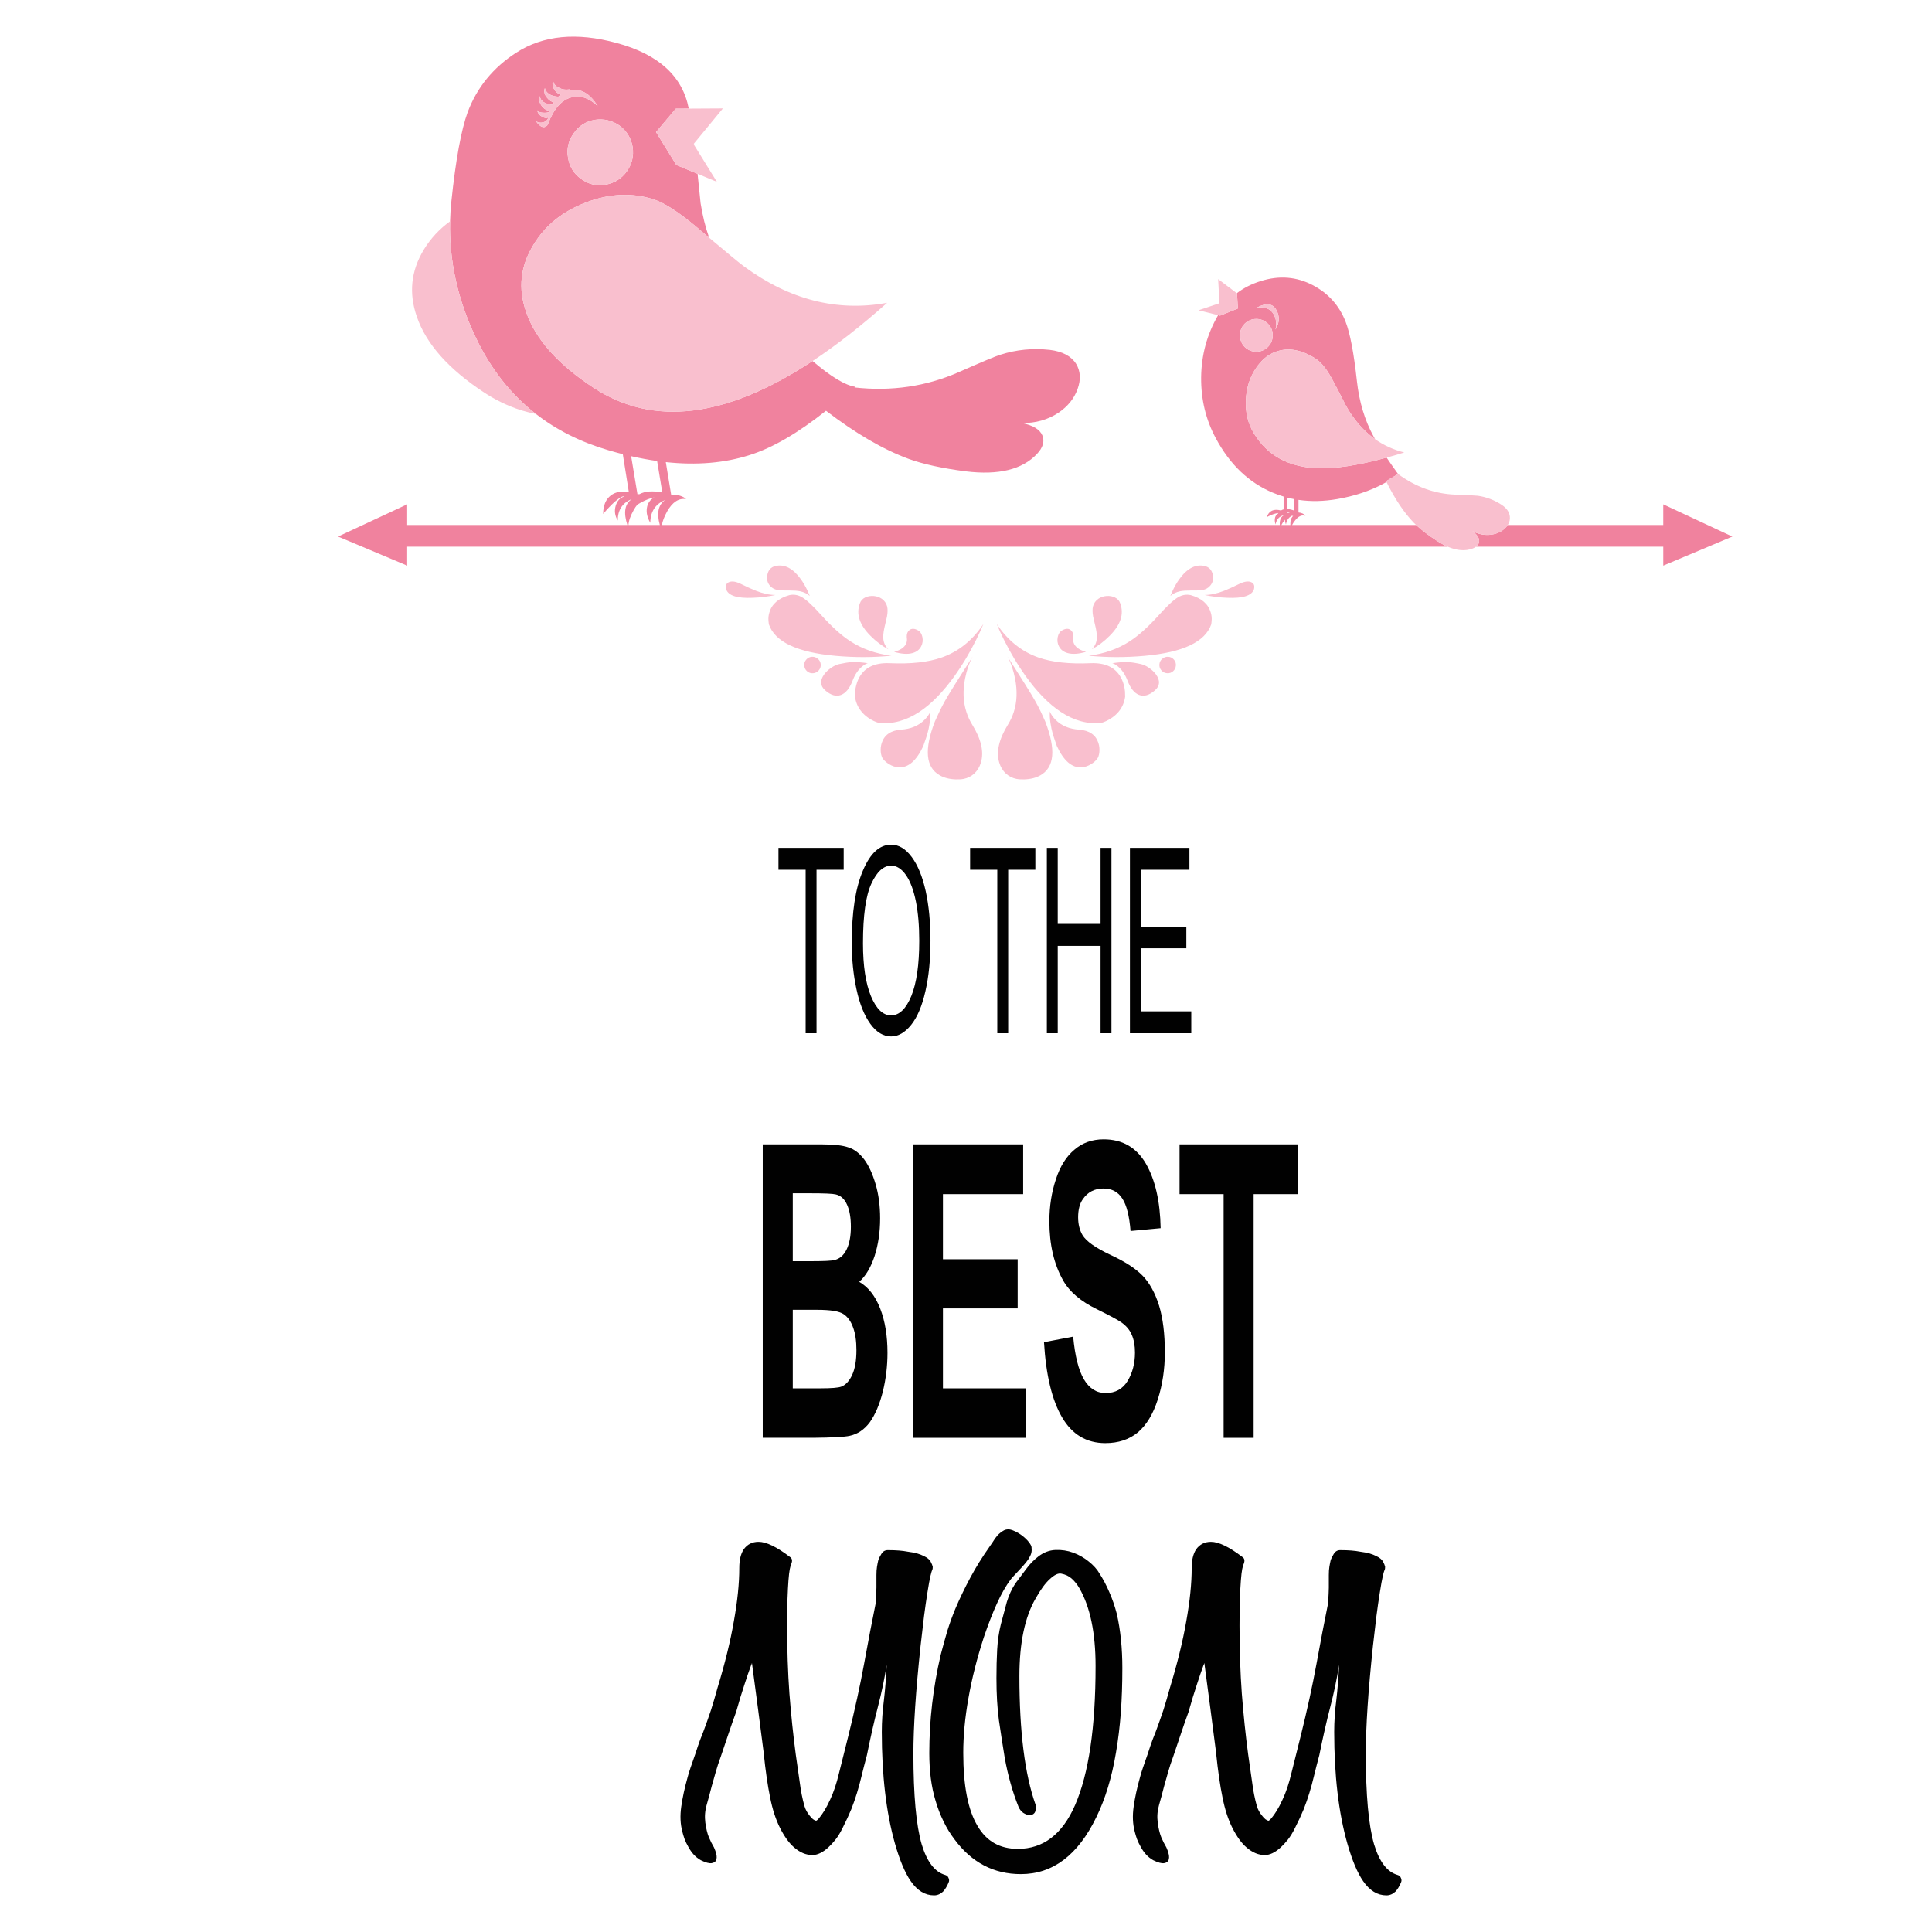 <?xml version="1.0" encoding="utf-8"?>
<!-- Generator: Adobe Illustrator 16.0.0, SVG Export Plug-In . SVG Version: 6.00 Build 0)  -->
<!DOCTYPE svg PUBLIC "-//W3C//DTD SVG 1.1//EN" "http://www.w3.org/Graphics/SVG/1.1/DTD/svg11.dtd">
<svg version="1.1" id="Layer_1" xmlns="http://www.w3.org/2000/svg" xmlns:xlink="http://www.w3.org/1999/xlink" x="0px" y="0px"
	 width="300px" height="300px" viewBox="0 0 300 300" enable-background="new 0 0 300 300" xml:space="preserve">
<g>
	<path fill-rule="evenodd" clip-rule="evenodd" fill="#F0829E" d="M213.523,68.195c-1.783-1.263-3.292-2.996-4.527-5.199
		c-1.023-2.029-1.779-3.479-2.268-4.35c-0.824-1.494-1.69-2.513-2.598-3.06c-1.924-1.186-3.732-1.569-5.43-1.151
		c-1.511,0.367-2.754,1.305-3.73,2.816c-0.936,1.418-1.439,3.045-1.508,4.881c-0.093,1.924,0.32,3.641,1.238,5.151
		c2.045,3.388,5.27,5.192,9.675,5.413c2.821,0.136,6.468-0.41,10.939-1.639c0.524,0.78,1.116,1.628,1.778,2.545l-1.865,1.116
		c0.021,0.042,0.043,0.085,0.064,0.126c-0.168,0.096-0.344,0.193-0.527,0.292c-2.086,1.11-4.454,1.895-7.104,2.354
		c-2.104,0.367-4.115,0.409-6.031,0.126v1.957c0.22,0.018,0.441,0.076,0.662,0.175c0.209,0.105,0.348,0.218,0.418,0.34
		c-0.547-0.18-1.078,0.055-1.596,0.706c-0.207,0.257-0.365,0.499-0.475,0.724h19.25c0.811,0.758,1.883,1.575,3.217,2.449
		c0.59,0.383,1.156,0.691,1.7,0.924H63.227v2.938l-10.729-4.515l10.729-5.003v3.208h34.196c-0.639-1.919-0.416-3.258,0.671-4.019
		c-1.448,0.587-2.171,1.694-2.171,3.321c-0.446-0.737-0.551-1.505-0.313-2.301c0.239-0.773,0.683-1.247,1.334-1.421
		c-0.209-0.122-0.698,0.142-1.465,0.793c-0.592,0.535-1.2,1.17-1.821,1.909c0-1.302,0.4-2.264,1.203-2.886
		c0.767-0.558,1.696-0.72,2.789-0.488l-0.941-5.901c-0.741-0.189-1.491-0.396-2.25-0.619c-4.282-1.254-8.029-3.13-11.24-5.626
		c-3.915-3.045-7.034-7.013-9.357-11.902c-2.803-5.885-4.128-11.891-3.975-18.018c0.026-1.048,0.096-2.1,0.208-3.155
		c0.68-6.45,1.523-11.05,2.528-13.798c1.448-3.847,3.961-6.924,7.54-9.231c4.173-2.696,9.365-3.199,15.577-1.508
		c6.512,1.756,10.248,5.154,11.21,10.194l-2.022,0.013l-3.059,3.635l3.155,5.108l3.295,1.368c0.156,1.438,0.313,2.964,0.47,4.576
		c0.308,1.943,0.751,3.726,1.329,5.348c-0.631-0.534-1.315-1.114-2.053-1.739c-2.661-2.22-4.809-3.611-6.442-4.176
		c-3.398-1.121-6.95-0.973-10.651,0.445c-3.638,1.389-6.357,3.591-8.159,6.607c-2.017,3.29-2.389,6.753-1.116,10.391
		c1.447,4.23,4.954,8.165,10.521,11.802c9.25,6.05,20.571,4.656,33.959-4.184c2.862,2.446,5.07,3.78,6.625,4.001l-0.127,0.104
		c5.736,0.64,11.133-0.151,16.191-2.371c3.608-1.598,5.769-2.501,6.476-2.71c2.488-0.796,5.048-1.046,7.68-0.75
		c1.953,0.238,3.313,0.961,4.08,2.17c0.68,1.128,0.756,2.429,0.227,3.905c-0.535,1.482-1.525,2.711-2.973,3.687
		c-1.655,1.093-3.551,1.625-5.684,1.595c1.744,0.354,2.811,1.005,3.199,1.953c0.355,0.918,0.073,1.866-0.846,2.842
		c-2.277,2.429-5.962,3.333-11.052,2.71c-3.696-0.476-6.668-1.127-8.917-1.952c-3.936-1.456-8.2-3.941-12.792-7.458
		c-4.369,3.475-8.315,5.766-11.841,6.873c-3.906,1.25-8.251,1.616-13.036,1.099l0.833,5.073c0.442-0.029,0.886,0.015,1.333,0.131
		c0.471,0.151,0.796,0.331,0.977,0.541c-1.127-0.18-2.104,0.453-2.929,1.9c-0.443,0.805-0.718,1.511-0.824,2.118h95.949
		c-0.045-0.804,0.19-1.318,0.706-1.543c-0.773,0.174-1.227,0.663-1.359,1.464c-0.146-0.413-0.166-0.79-0.062-1.133
		c0.087-0.243,0.231-0.427,0.437-0.553c0.02-0.034,0.042-0.065,0.064-0.096c-0.536,0.059-1.143,0.275-1.817,0.649
		c0.35-0.996,1.089-1.341,2.218-1.037c0.125-0.078,0.258-0.136,0.406-0.174v-1.992c-0.579-0.172-1.148-0.377-1.709-0.614
		c-3.701-1.552-6.639-4.362-8.813-8.429c-1.552-2.871-2.313-6.023-2.283-9.458c0.037-3.486,0.916-6.707,2.637-9.663l0.291,0.075
		l2.773-1.107l-0.131-2.354l-0.031-0.021c1.064-0.819,2.303-1.448,3.718-1.887c2.864-0.9,5.563-0.686,8.098,0.646
		c2.412,1.272,4.106,3.167,5.081,5.683c0.693,1.772,1.276,4.84,1.752,9.205c0.355,3.213,1.213,6.069,2.572,8.568
		C213.354,67.892,213.436,68.041,213.523,68.195z M200.984,77.509c-0.357-0.066-0.711-0.145-1.063-0.235v1.77
		c0.315,0.018,0.67,0.1,1.063,0.244V77.509z M200.297,79.558c-0.123,0.006-0.248,0.019-0.375,0.039v0.065
		c0.041,0.003,0.08,0.009,0.122,0.018C200.119,79.629,200.204,79.589,200.297,79.558z M200.592,80.094
		c-0.498,0.256-0.803,0.705-0.914,1.347c-0.1-0.263-0.148-0.511-0.145-0.745c-0.026,0.032-0.055,0.065-0.082,0.1
		c-0.211,0.261-0.369,0.502-0.475,0.724h1.389c-0.031-0.645,0.115-1.113,0.437-1.408C200.732,80.097,200.662,80.091,200.592,80.094z
		 M200.867,80.055c0.075-0.057,0.158-0.106,0.248-0.148c-0.109,0.024-0.213,0.055-0.309,0.092
		C200.828,80.017,200.849,80.035,200.867,80.055z M229.191,84.892c0.307-0.225,0.469-0.503,0.488-0.837
		c0.029-0.517-0.311-1.04-1.02-1.569c0.959,0.488,1.926,0.666,2.902,0.532c0.873-0.122,1.59-0.456,2.154-1.002
		c0.164-0.16,0.303-0.326,0.413-0.497h24.14v-3.208L269,83.314l-10.73,4.515v-2.938H229.191z M85.89,12.527
		c-0.174,0.442-0.112,0.901,0.184,1.377c0.232,0.384,0.558,0.647,0.976,0.793l-0.357,0.314c-0.563-0.029-1.037-0.163-1.42-0.401
		c-0.384-0.267-0.607-0.578-0.671-0.933c-0.174,0.506-0.07,0.994,0.314,1.464c0.325,0.413,0.694,0.666,1.106,0.759l-0.218,0.349
		c-1.185-0.087-1.85-0.529-1.996-1.325c-0.18,0.529-0.061,1.061,0.357,1.595c0.412,0.471,0.84,0.691,1.281,0.662l-0.087,0.184
		c-0.267,0.116-0.622,0.16-1.063,0.131c-0.477-0.029-0.773-0.163-0.89-0.401c0.087,0.447,0.34,0.788,0.758,1.02
		c0.354,0.209,0.666,0.255,0.933,0.14v0.13c-0.151,0.326-0.418,0.532-0.801,0.619c-0.384,0.087-0.739,0.029-1.063-0.174
		c0.65,0.918,1.226,1.139,1.726,0.662l0.139-0.261c0.913-2.4,2.154-3.777,3.722-4.132c1.36-0.325,2.69,0.134,3.992,1.377
		c-1.208-1.981-2.641-2.795-4.297-2.44l0.043-0.175c-0.715,0.116-1.321,0.026-1.822-0.27C86.23,13.352,85.949,12.998,85.89,12.527z
		 M107.756,22.294c0.01,0.077,0.02,0.154,0.03,0.231l-0.096-0.152L107.756,22.294z M96.185,19.491
		c-1.15-0.796-2.423-1.092-3.817-0.889c-1.389,0.238-2.481,0.936-3.278,2.092c-0.831,1.151-1.127,2.406-0.889,3.766
		c0.209,1.395,0.889,2.504,2.041,3.33c1.127,0.831,2.385,1.127,3.774,0.889c1.388-0.238,2.499-0.933,3.329-2.083
		c0.796-1.127,1.093-2.385,0.889-3.774C97.995,21.432,97.312,20.322,96.185,19.491z M98.408,79.183
		c-0.511,0.907-0.786,1.686-0.823,2.336h4.873c-0.521-1.853-0.244-3.148,0.832-3.888c-1.54,0.651-2.309,1.833-2.309,3.548
		c-0.471-0.796-0.648-1.566-0.532-2.31c0.116-0.738,0.5-1.284,1.151-1.639c-0.15,0.032-0.301,0.07-0.453,0.113
		c0.006,0.006,0.012,0.012,0.017,0.018c-0.018-0.002-0.035-0.005-0.052-0.009c-0.695,0.209-1.41,0.545-2.144,1.006
		C98.771,78.594,98.585,78.869,98.408,79.183z M99.288,76.734c0.861-0.469,2.046-0.556,3.557-0.262l-0.806-4.885
		c-1.313-0.186-2.659-0.436-4.036-0.75l0.98,5.906C99.084,76.735,99.186,76.732,99.288,76.734z M193.279,50.262
		c-0.488,0.499-0.731,1.098-0.731,1.795c0,0.709,0.243,1.316,0.731,1.822c0.506,0.488,1.107,0.732,1.805,0.732
		c0.691,0,1.291-0.244,1.795-0.732c0.5-0.506,0.75-1.113,0.75-1.822c0-0.697-0.25-1.296-0.75-1.795
		c-0.504-0.489-1.104-0.733-1.795-0.733C194.387,49.529,193.785,49.773,193.279,50.262z M197.725,48.727
		c0.442,0.727,0.553,1.54,0.332,2.441c0.621-1.035,0.674-2.031,0.156-2.99c-0.563-1.069-1.586-1.203-3.068-0.401
		C196.359,47.597,197.22,47.914,197.725,48.727z"/>
	<path fill-rule="evenodd" clip-rule="evenodd" fill="#F9BFCE" d="M189.152,48.94l-3.037-0.763l3.233-1.085l-0.192-3.752
		l2.898,2.192l0.031,0.021l0.131,2.354l-2.773,1.107L189.152,48.94z M69.887,34.362c-0.154,6.126,1.171,12.132,3.975,18.018
		c2.324,4.89,5.442,8.857,9.357,11.902c-2.813-0.549-5.472-1.646-7.98-3.291c-5.561-3.644-9.065-7.581-10.512-11.811
		c-1.273-3.638-0.918-7.099,1.063-10.382C66.854,37.045,68.22,35.566,69.887,34.362z M110.118,36.912
		c3.043,2.565,4.857,4.058,5.443,4.476c7.044,5.172,14.441,7.049,22.193,5.631c-4.017,3.582-7.875,6.594-11.576,9.039
		c-13.389,8.84-24.709,10.234-33.959,4.184c-5.567-3.638-9.075-7.572-10.521-11.802c-1.273-3.638-0.901-7.101,1.116-10.391
		c1.802-3.016,4.521-5.218,8.159-6.607c3.701-1.418,7.252-1.566,10.651-0.445c1.633,0.564,3.781,1.956,6.442,4.176
		C108.803,35.798,109.487,36.378,110.118,36.912z M106.95,16.863l5.3-0.03l-4.494,5.461l-0.065,0.079l0.096,0.152l3.53,5.709
		l-2.998-1.247l-3.295-1.368l-3.155-5.108l3.059-3.635L106.95,16.863z M215.315,71.059c-4.472,1.229-8.118,1.775-10.939,1.639
		c-4.405-0.221-7.63-2.025-9.675-5.413c-0.918-1.511-1.331-3.228-1.238-5.151c0.068-1.836,0.572-3.463,1.508-4.881
		c0.977-1.511,2.22-2.449,3.73-2.816c1.697-0.418,3.506-0.035,5.43,1.151c0.907,0.546,1.773,1.566,2.598,3.06
		c0.488,0.872,1.244,2.321,2.268,4.35c1.235,2.203,2.744,3.936,4.527,5.199c1.353,0.958,2.861,1.646,4.529,2.062
		C217.107,70.552,216.195,70.819,215.315,71.059z M219.891,81.519c-0.131-0.124-0.256-0.246-0.374-0.366
		c-1.487-1.544-2.896-3.646-4.224-6.306c-0.021-0.042-0.043-0.084-0.064-0.126l1.865-1.116c2.754,2.016,5.715,3.083,8.882,3.199
		c1.964,0.076,3.132,0.134,3.505,0.175c1.301,0.191,2.506,0.645,3.617,1.359c0.824,0.529,1.275,1.148,1.35,1.856
		c0.055,0.472-0.053,0.914-0.317,1.325c-0.11,0.171-0.249,0.336-0.413,0.497c-0.564,0.546-1.281,0.88-2.154,1.002
		c-0.977,0.134-1.943-0.043-2.902-0.532c0.709,0.529,1.049,1.052,1.02,1.569c-0.02,0.333-0.182,0.612-0.488,0.837
		c-0.139,0.105-0.311,0.198-0.514,0.279c-1.139,0.43-2.429,0.337-3.87-0.279c-0.544-0.233-1.11-0.541-1.7-0.924
		C221.773,83.094,220.701,82.277,219.891,81.519z M85.89,12.527c0.059,0.471,0.34,0.825,0.846,1.063
		c0.5,0.296,1.107,0.386,1.822,0.27l-0.043,0.175c1.656-0.355,3.089,0.458,4.297,2.44c-1.302-1.243-2.632-1.702-3.992-1.377
		c-1.568,0.354-2.81,1.732-3.722,4.132l-0.139,0.261c-0.5,0.477-1.075,0.256-1.726-0.662c0.325,0.203,0.679,0.261,1.063,0.174
		c0.383-0.087,0.65-0.293,0.801-0.619v-0.13c-0.267,0.116-0.578,0.069-0.933-0.14c-0.418-0.232-0.671-0.573-0.758-1.02
		c0.116,0.238,0.413,0.372,0.89,0.401c0.441,0.029,0.796-0.015,1.063-0.131l0.087-0.184c-0.441,0.029-0.869-0.191-1.281-0.662
		c-0.418-0.535-0.537-1.066-0.357-1.595c0.146,0.796,0.811,1.238,1.996,1.325l0.218-0.349c-0.413-0.093-0.781-0.346-1.106-0.759
		c-0.384-0.47-0.488-0.958-0.314-1.464c0.064,0.355,0.287,0.666,0.671,0.933c0.383,0.238,0.857,0.372,1.42,0.401l0.357-0.314
		c-0.418-0.146-0.744-0.409-0.976-0.793C85.778,13.428,85.716,12.969,85.89,12.527z M96.185,19.491
		c1.127,0.831,1.811,1.941,2.049,3.33c0.204,1.389-0.093,2.647-0.889,3.774c-0.831,1.151-1.941,1.845-3.329,2.083
		c-1.389,0.238-2.647-0.058-3.774-0.889c-1.151-0.825-1.831-1.935-2.041-3.33c-0.238-1.36,0.059-2.615,0.889-3.766
		c0.797-1.156,1.889-1.854,3.278-2.092C93.762,18.399,95.034,18.695,96.185,19.491z M197.725,48.727
		c-0.505-0.813-1.365-1.13-2.58-0.95c1.482-0.802,2.505-0.668,3.068,0.401c0.518,0.959,0.465,1.956-0.156,2.99
		C198.277,50.267,198.167,49.454,197.725,48.727z M193.279,50.262c0.506-0.489,1.107-0.733,1.805-0.733
		c0.691,0,1.291,0.244,1.795,0.733c0.5,0.499,0.75,1.098,0.75,1.795c0,0.709-0.25,1.316-0.75,1.822
		c-0.504,0.488-1.104,0.732-1.795,0.732c-0.697,0-1.299-0.244-1.805-0.732c-0.488-0.506-0.731-1.113-0.731-1.822
		C192.548,51.359,192.791,50.761,193.279,50.262z M194.316,90.41c0.407,0.198,0.538,0.567,0.393,1.107
		c-0.338,0.976-1.711,1.412-4.123,1.308c-1.215-0.047-2.389-0.192-3.521-0.436c0.918-0.006,1.924-0.224,3.016-0.654
		c0.617-0.238,1.453-0.619,2.511-1.142C193.317,90.268,193.893,90.207,194.316,90.41z M186.385,91.665
		c-0.197,0.018-0.706,0.026-1.525,0.026c-0.686,0-1.229,0.041-1.63,0.123c-0.593,0.128-1.093,0.369-1.5,0.724l0.366-0.837
		c0.309-0.657,0.65-1.247,1.029-1.77c1.214-1.679,2.527-2.36,3.939-2.04c0.703,0.168,1.127,0.642,1.273,1.421
		c0.139,0.795-0.108,1.44-0.741,1.935C187.313,91.473,186.908,91.613,186.385,91.665z M164.898,97.898
		c0.58-0.332,1.042-0.344,1.386-0.036c0.29,0.256,0.419,0.625,0.384,1.107c-0.135,0.744,0.153,1.342,0.863,1.795
		c0.221,0.14,0.473,0.256,0.758,0.349l0.348,0.105c-1.15,0.337-2.1,0.401-2.85,0.191c-0.633-0.174-1.084-0.523-1.352-1.046
		c-0.232-0.448-0.296-0.93-0.191-1.447C164.354,98.417,164.573,98.078,164.898,97.898z M174.713,108.192
		c-0.133,0.901-0.477,1.679-1.027,2.336c-0.285,0.337-0.623,0.642-1.012,0.915c-0.588,0.4-1.148,0.671-1.684,0.811
		c-2.131,0.215-4.229-0.36-6.293-1.726c-1.854-1.227-3.676-3.089-5.465-5.588c-1.186-1.656-2.287-3.499-3.304-5.526
		c-0.499-1.005-0.886-1.848-1.159-2.528c1.691,2.545,3.848,4.28,6.467,5.204c2.088,0.738,4.783,1.034,8.09,0.889
		c2.417-0.104,4.041,0.732,4.873,2.511c0.256,0.558,0.418,1.177,0.488,1.857L174.713,108.192z M179.498,104.723
		c0.686,0.953,0.629,1.781-0.174,2.484c-0.871,0.756-1.688,0.988-2.449,0.698c-0.732-0.279-1.328-1.014-1.787-2.205
		c-0.372-0.971-0.881-1.718-1.525-2.241c-0.313-0.255-0.596-0.416-0.846-0.479c1.006-0.145,1.82-0.203,2.441-0.174
		c0.539,0.029,1.214,0.134,2.021,0.314c0.395,0.093,0.805,0.284,1.229,0.575C178.851,103.996,179.213,104.339,179.498,104.723z
		 M180.467,102.308c0.271-0.239,0.58-0.346,0.924-0.323c0.359,0.018,0.656,0.163,0.889,0.436c0.238,0.267,0.34,0.578,0.305,0.933
		c-0.023,0.349-0.168,0.642-0.436,0.88c-0.273,0.233-0.582,0.334-0.924,0.305c-0.35-0.023-0.643-0.168-0.881-0.436
		c-0.232-0.267-0.338-0.575-0.313-0.924C180.053,102.826,180.199,102.535,180.467,102.308z M171.819,92.545
		c0.477-0.035,0.909,0.041,1.299,0.227c0.407,0.198,0.683,0.5,0.827,0.907c0.622,1.662,0.07,3.35-1.655,5.064
		c-0.854,0.861-1.776,1.555-2.764,2.083c0.442-0.424,0.7-0.941,0.776-1.552c0.051-0.459,0.002-1.042-0.148-1.751
		c-0.086-0.396-0.224-0.985-0.41-1.77c-0.121-0.657-0.127-1.194-0.017-1.613c0.133-0.477,0.403-0.86,0.811-1.15
		C170.91,92.728,171.336,92.581,171.819,92.545z M188.006,95.108c0.129,0.413,0.174,0.842,0.139,1.29l-0.061,0.541
		c-0.941,2.731-4.393,4.364-10.355,4.898c-2.98,0.268-5.866,0.261-8.656-0.018c2.413-0.308,4.537-1.061,6.373-2.257
		c1.343-0.866,2.824-2.197,4.445-3.992c1.302-1.453,2.307-2.392,3.016-2.816c0.628-0.377,1.287-0.494,1.979-0.348
		C186.582,92.888,187.622,93.789,188.006,95.108z M151.544,99.414c-1.017,2.028-2.118,3.87-3.303,5.526
		c-1.79,2.499-3.612,4.361-5.465,5.588c-2.063,1.365-4.161,1.94-6.293,1.726c-0.535-0.14-1.095-0.41-1.682-0.811
		c-0.39-0.273-0.724-0.578-1.002-0.915c-0.559-0.657-0.904-1.436-1.038-2.336l0.026-0.845c0.069-0.68,0.233-1.299,0.488-1.857
		c0.831-1.778,2.456-2.615,4.873-2.511c3.307,0.146,6.003-0.151,8.089-0.889c2.621-0.924,4.777-2.659,6.467-5.204
		C152.431,97.566,152.045,98.409,151.544,99.414z M150.054,110.528c0.221,0.703,0.526,1.371,0.916,2.004
		c1.394,2.255,1.841,4.216,1.341,5.885c-0.202,0.691-0.555,1.267-1.054,1.726c-0.471,0.412-1.005,0.68-1.604,0.802
		c-0.349,0.069-0.77,0.096-1.264,0.078c-0.982-0.034-1.81-0.25-2.484-0.645c-2.167-1.232-2.415-4.01-0.741-8.334
		c0.243-0.551,0.477-1.057,0.697-1.516c0.313-0.651,0.601-1.206,0.862-1.666c0.668-1.18,2.104-3.483,4.307-6.912
		c-0.518,0.936-0.909,2.078-1.177,3.426C149.487,107.254,149.554,108.971,150.054,110.528z M155.161,118.417
		c-0.499-1.669-0.052-3.63,1.343-5.885c0.39-0.633,0.697-1.301,0.924-2.004c0.494-1.558,0.559-3.274,0.191-5.152
		c-0.267-1.348-0.659-2.49-1.176-3.426c2.203,3.429,3.638,5.732,4.307,6.912c0.261,0.459,0.551,1.014,0.871,1.666
		c0.215,0.459,0.443,0.965,0.688,1.516c1.673,4.324,1.426,7.102-0.741,8.334c-0.674,0.395-1.502,0.61-2.484,0.645
		c-0.494,0.018-0.916-0.009-1.264-0.078c-0.599-0.122-1.133-0.39-1.604-0.802C155.717,119.684,155.365,119.108,155.161,118.417z
		 M144.44,110.528c0.006-0.018,0.013-0.038,0.018-0.062c0,0.023,0.002,0.044,0.008,0.062c0.041,1.052-0.128,2.245-0.505,3.582
		l-0.593,1.734c-1.058,2.278-2.324,3.38-3.8,3.304c-0.518-0.023-1.035-0.194-1.552-0.514c-0.377-0.239-0.676-0.5-0.897-0.785
		c-0.175-0.232-0.291-0.575-0.349-1.028c-0.052-0.512-0.003-0.999,0.148-1.465c0.419-1.255,1.418-1.94,2.998-2.057
		c1.505-0.099,2.714-0.602,3.627-1.508C143.978,111.362,144.278,110.94,144.44,110.528z M163.041,110.528
		c0.157,0.412,0.454,0.834,0.889,1.264c0.913,0.906,2.122,1.409,3.627,1.508c1.581,0.116,2.58,0.802,2.998,2.057
		c0.152,0.466,0.201,0.953,0.148,1.465c-0.052,0.453-0.169,0.796-0.35,1.028c-0.22,0.285-0.52,0.546-0.896,0.785
		c-0.518,0.319-1.034,0.49-1.551,0.514c-1.477,0.076-2.743-1.025-3.801-3.304l-0.594-1.734c-0.377-1.337-0.543-2.53-0.496-3.582
		c0-0.018,0-0.038,0-0.062C163.021,110.49,163.03,110.511,163.041,110.528z M135.653,92.545c0.483,0.035,0.91,0.183,1.282,0.445
		c0.408,0.291,0.677,0.674,0.811,1.15c0.111,0.418,0.104,0.956-0.018,1.613c-0.186,0.784-0.323,1.374-0.41,1.77
		c-0.151,0.709-0.2,1.292-0.149,1.751c0.076,0.61,0.334,1.128,0.776,1.552c-0.988-0.529-1.909-1.223-2.763-2.083
		c-1.726-1.714-2.278-3.402-1.657-5.064c0.146-0.407,0.422-0.708,0.829-0.907C134.745,92.586,135.177,92.511,135.653,92.545z
		 M142.575,97.898c0.325,0.18,0.543,0.52,0.653,1.019c0.105,0.518,0.042,1-0.191,1.447c-0.268,0.523-0.717,0.872-1.351,1.046
		c-0.75,0.209-1.699,0.146-2.851-0.191l0.349-0.105c0.285-0.093,0.538-0.209,0.759-0.349c0.709-0.453,0.996-1.052,0.862-1.795
		c-0.035-0.482,0.093-0.852,0.384-1.107C141.537,97.554,142,97.566,142.575,97.898z M138.4,101.82
		c-2.79,0.279-5.675,0.285-8.655,0.018c-5.963-0.535-9.415-2.167-10.356-4.898l-0.061-0.541c-0.035-0.448,0.012-0.877,0.139-1.29
		c0.384-1.319,1.424-2.22,3.12-2.702c0.692-0.146,1.352-0.029,1.979,0.348c0.709,0.424,1.714,1.363,3.016,2.816
		c1.622,1.795,3.103,3.126,4.445,3.992C133.864,100.759,135.988,101.512,138.4,101.82z M125.743,92.537
		c-0.407-0.355-0.906-0.596-1.5-0.724c-0.401-0.082-0.944-0.123-1.63-0.123c-0.819,0-1.328-0.008-1.525-0.026
		c-0.523-0.052-0.927-0.192-1.212-0.418c-0.633-0.495-0.877-1.14-0.731-1.935c0.139-0.779,0.561-1.253,1.263-1.421
		c1.413-0.32,2.726,0.36,3.941,2.04c0.377,0.523,0.721,1.112,1.029,1.77L125.743,92.537z M116.887,92.825
		c-2.412,0.104-3.786-0.332-4.123-1.308c-0.145-0.541-0.015-0.91,0.393-1.107c0.43-0.203,1.006-0.142,1.727,0.184
		c1.057,0.522,1.894,0.903,2.51,1.142c1.092,0.43,2.098,0.648,3.015,0.654C119.275,92.633,118.102,92.778,116.887,92.825z
		 M127.006,102.308c0.268,0.227,0.413,0.518,0.437,0.872c0.023,0.349-0.082,0.657-0.313,0.924c-0.239,0.268-0.533,0.413-0.881,0.436
		c-0.344,0.029-0.651-0.072-0.924-0.305c-0.268-0.238-0.413-0.532-0.436-0.88c-0.036-0.354,0.066-0.666,0.305-0.933
		c0.233-0.273,0.529-0.418,0.89-0.436C126.426,101.962,126.734,102.069,127.006,102.308z M127.974,104.723
		c0.285-0.384,0.648-0.727,1.09-1.028c0.424-0.291,0.834-0.482,1.229-0.575c0.814-0.18,1.489-0.285,2.023-0.314
		c0.622-0.029,1.435,0.029,2.441,0.174c-0.25,0.064-0.532,0.224-0.846,0.479c-0.645,0.523-1.153,1.27-1.525,2.241
		c-0.459,1.191-1.055,1.926-1.787,2.205c-0.762,0.29-1.578,0.058-2.45-0.698C127.347,106.504,127.289,105.676,127.974,104.723z"/>
	<path fill-rule="evenodd" clip-rule="evenodd" fill="#010101" d="M201.508,185.421h-6.843v37.839h-4.663v-37.839h-6.842v-7.723
		h18.348V185.421z M213.729,241.635c0.5,0.238,0.84,0.518,1.021,0.837c0.181,0.337,0.29,0.607,0.331,0.811
		c0,0.238-0.021,0.398-0.062,0.479c-0.081,0.141-0.181,0.46-0.296,0.96c-0.123,0.518-0.281,1.402-0.479,2.658
		c-0.163,1.022-0.335,2.224-0.515,3.6c-0.156,1.378-0.336,2.923-0.541,4.638c-0.736,6.95-1.105,12.512-1.105,16.683
		c0,6.451,0.43,11.152,1.289,14.104c0.819,2.696,2.028,4.273,3.626,4.733c0.28,0.081,0.459,0.241,0.54,0.479
		c0.117,0.238,0.117,0.479,0,0.723c-0.244,0.575-0.525,1.034-0.845,1.378c-0.419,0.395-0.886,0.593-1.403,0.593
		c-1.4,0-2.609-0.738-3.626-2.215c-0.896-1.296-1.714-3.25-2.458-5.866c-1.354-4.794-2.031-10.564-2.031-17.312
		c0-1.598,0.11-3.245,0.331-4.941c0.198-1.696,0.337-3.464,0.419-5.3v-0.122c-0.32,2.074-0.77,4.23-1.352,6.468
		c-0.581,2.237-1.15,4.741-1.708,7.514c-0.337,1.261-0.616,2.351-0.837,3.269c-0.221,0.936-0.459,1.813-0.715,2.632
		c-0.244,0.803-0.535,1.634-0.871,2.493c-0.361,0.878-0.82,1.866-1.378,2.964c-0.343,0.697-0.703,1.284-1.081,1.761
		c-0.4,0.5-0.778,0.91-1.133,1.229c-0.859,0.778-1.68,1.168-2.459,1.168c-0.976,0-1.914-0.39-2.814-1.168
		c-0.779-0.656-1.517-1.674-2.215-3.051c-0.662-1.319-1.173-2.896-1.533-4.733c-0.379-1.836-0.707-4.104-0.985-6.8v-0.06
		c-0.581-4.551-1.191-9.211-1.831-13.982c-0.034,0.035-0.053,0.073-0.053,0.113c0,0.041-0.011,0.082-0.033,0.122
		c-0.041,0.041-0.063,0.082-0.063,0.122c-0.318,0.86-0.668,1.878-1.045,3.051c-0.401,1.197-0.819,2.575-1.256,4.133
		c-0.459,1.26-0.881,2.469-1.264,3.626c-0.395,1.179-0.773,2.298-1.133,3.355c-0.303,0.819-0.561,1.606-0.775,2.362
		c-0.222,0.761-0.434,1.511-0.637,2.249c-0.256,1.017-0.514,1.976-0.775,2.876c-0.262,0.901-0.332,1.819-0.209,2.754
		c0.121,0.901,0.302,1.65,0.539,2.25c0.256,0.599,0.526,1.136,0.811,1.612c0.158,0.343,0.276,0.691,0.357,1.046
		c0.082,0.36,0.07,0.671-0.034,0.933c-0.099,0.238-0.329,0.39-0.688,0.453c-0.378,0.058-0.936-0.093-1.674-0.453
		c-0.4-0.221-0.77-0.512-1.107-0.872c-0.319-0.354-0.598-0.752-0.836-1.194c-0.244-0.418-0.445-0.837-0.602-1.255
		c-0.14-0.4-0.25-0.77-0.332-1.107c-0.319-1.179-0.377-2.479-0.174-3.896c0.197-1.4,0.525-2.917,0.984-4.55
		c0.082-0.344,0.242-0.864,0.479-1.561c0.239-0.68,0.488-1.397,0.75-2.153c0.239-0.761,0.477-1.462,0.714-2.101
		c0.263-0.64,0.434-1.078,0.516-1.316c0.395-1.057,0.784-2.155,1.168-3.295c0.354-1.116,0.691-2.264,1.01-3.442
		c1.164-3.813,2.012-7.268,2.547-10.364c0.563-3.115,0.845-5.881,0.845-8.299c0-1.214,0.229-2.173,0.688-2.876
		c0.559-0.779,1.325-1.168,2.303-1.168c1.195,0,2.814,0.778,4.854,2.336c0.337,0.204,0.428,0.535,0.271,0.993
		c-0.099,0.197-0.188,0.497-0.271,0.898c-0.08,0.418-0.15,1.009-0.208,1.77c-0.059,0.756-0.108,1.703-0.149,2.841
		c-0.04,1.14-0.061,2.528-0.061,4.167c0,3.731,0.119,7.252,0.357,10.564c0.262,3.336,0.59,6.482,0.984,9.44
		c0.244,1.755,0.457,3.242,0.637,4.463c0.158,1.237,0.395,2.426,0.715,3.565c0.157,0.534,0.427,1.031,0.811,1.49
		c0.36,0.482,0.701,0.744,1.021,0.784l0.174-0.122c0.098-0.081,0.237-0.241,0.417-0.479c0.181-0.221,0.401-0.54,0.663-0.958
		c0.279-0.442,0.578-1.012,0.897-1.709c0.54-1.139,1-2.508,1.378-4.105c0.4-1.592,0.881-3.507,1.438-5.744
		c1.017-4.097,1.837-7.842,2.458-11.236c0.616-3.394,1.215-6.517,1.796-9.37c0.041-0.581,0.07-1.068,0.088-1.465
		c0.023-0.383,0.034-0.723,0.034-1.02c0-0.319,0-0.618,0-0.897c0-0.278,0-0.631,0-1.055c0-0.494,0.028-0.921,0.087-1.281
		s0.128-0.712,0.209-1.055c0.082-0.239,0.242-0.556,0.479-0.95c0.239-0.384,0.567-0.575,0.985-0.575c1.262,0,2.301,0.081,3.12,0.244
		c0.576,0.075,1.055,0.165,1.438,0.271C213.052,241.333,213.409,241.472,213.729,241.635z M160.767,135.057h-4.219v25.383h-1.691
		v-25.383h-4.219v-3.399h10.129V135.057z M164.244,131.657v11.811h6.651v-11.811h1.69v28.782h-1.69v-13.571h-6.651v13.571h-1.69
		v-28.782H164.244z M143.699,153.91c-0.523,2.308-1.264,4.054-2.223,5.239c-0.958,1.19-1.994,1.786-3.103,1.786
		c-1.204,0-2.277-0.65-3.226-1.952c-0.947-1.313-1.665-3.104-2.153-5.369c-0.488-2.266-0.732-4.661-0.732-7.183
		c0-4.788,0.572-8.524,1.718-11.21c1.132-2.708,2.599-4.062,4.401-4.062c1.18,0,2.244,0.64,3.191,1.917
		c0.941,1.262,1.665,3.025,2.17,5.292c0.494,2.266,0.741,4.843,0.741,7.731C144.484,149.006,144.222,151.609,143.699,153.91z
		 M184.693,135.057h-7.549v8.821h7.07v3.373h-7.07v9.789h7.836v3.399h-9.525v-28.782h9.238V135.057z M131.008,135.057h-4.218v25.383
		h-1.691v-25.383h-4.22v-3.399h10.129V135.057z M138.382,134.421c-1.19,0-2.217,0.932-3.077,2.798
		c-0.865,1.848-1.299,4.936-1.299,9.265c0,3.476,0.413,6.21,1.238,8.203c0.831,1.986,1.871,2.98,3.12,2.98
		c1.273,0,2.321-1.005,3.147-3.016c0.819-2.011,1.229-4.869,1.229-8.577c0-2.342-0.175-4.378-0.523-6.11
		c-0.355-1.755-0.869-3.117-1.543-4.088C139.995,134.905,139.23,134.421,138.382,134.421z M123.102,185.29v10.548h3.059
		c1.819,0,2.949-0.058,3.391-0.175c0.808-0.174,1.438-0.709,1.892-1.604c0.454-0.929,0.68-2.118,0.68-3.564
		c0-1.418-0.198-2.56-0.593-3.426c-0.395-0.895-0.981-1.429-1.76-1.604c-0.454-0.116-1.782-0.175-3.983-0.175H123.102z
		 M127.678,177.698c1.837,0,3.202,0.16,4.097,0.479c0.896,0.284,1.703,0.906,2.423,1.865c0.704,0.953,1.291,2.226,1.761,3.817
		c0.47,1.593,0.706,3.37,0.706,5.335c0,2.109-0.288,4.063-0.863,5.857c-0.586,1.767-1.38,3.097-2.38,3.992
		c1.412,0.814,2.5,2.203,3.26,4.167c0.75,1.94,1.125,4.228,1.125,6.86c0,2.051-0.242,4.062-0.724,6.031
		c-0.5,1.964-1.169,3.539-2.005,4.725c-0.854,1.157-1.903,1.865-3.146,2.127c-0.779,0.174-2.65,0.275-5.614,0.305h-7.88v-45.562
		H127.678z M123.102,203.386v12.194h4.341c1.673,0,2.737-0.087,3.19-0.261c0.686-0.262,1.249-0.869,1.691-1.822
		s0.663-2.239,0.663-3.861c0-1.389-0.168-2.545-0.506-3.469c-0.337-0.96-0.822-1.653-1.455-2.084
		c-0.646-0.465-2.031-0.697-4.158-0.697H123.102z M171.375,176.914c2.905,0,5.09,1.258,6.555,3.773
		c1.452,2.517,2.217,5.858,2.293,10.024l-4.673,0.436c-0.186-2.341-0.61-4.019-1.272-5.029c-0.662-1.046-1.645-1.569-2.946-1.569
		c-1.365,0-2.429,0.553-3.19,1.657c-0.488,0.691-0.732,1.629-0.732,2.815c0,1.069,0.229,1.995,0.689,2.78
		c0.586,0.953,2.016,1.964,4.287,3.033c2.262,1.04,3.94,2.127,5.039,3.26c1.086,1.128,1.938,2.673,2.555,4.638
		c0.598,1.97,0.896,4.388,0.896,7.252c0,2.604-0.365,5.047-1.098,7.331c-0.732,2.283-1.767,3.989-3.104,5.116
		c-1.348,1.104-3.027,1.657-5.037,1.657c-2.918,0-5.156-1.332-6.713-3.993c-1.568-2.661-2.508-6.555-2.815-11.68l4.532-0.863
		c0.279,3.011,0.838,5.225,1.675,6.642c0.836,1.412,1.958,2.119,3.364,2.119c1.512,0,2.647-0.622,3.408-1.866
		c0.768-1.272,1.15-2.745,1.15-4.419c0-1.075-0.162-1.987-0.488-2.737c-0.319-0.778-0.883-1.443-1.691-1.996
		c-0.546-0.378-1.787-1.043-3.721-1.995c-2.511-1.216-4.264-2.706-5.256-4.473c-1.426-2.516-2.137-5.582-2.137-9.196
		c0-2.313,0.338-4.482,1.012-6.511c0.656-2.022,1.617-3.557,2.885-4.603C168.086,177.448,169.597,176.914,171.375,176.914z
		 M158.875,185.421h-12.456v10.111h11.603v7.637h-11.603v12.411h12.901v7.68h-17.564v-45.562h17.119V185.421z M173.414,250.586
		c0.576,2.534,0.863,5.341,0.863,8.421c0,2.453-0.078,4.757-0.234,6.912c-0.164,2.18-0.414,4.245-0.75,6.197
		c-0.64,3.854-1.659,7.209-3.061,10.067c-2.853,5.888-6.755,8.83-11.707,8.83c-4.212,0-7.647-1.795-10.302-5.387
		c-0.657-0.859-1.227-1.789-1.709-2.788c-0.499-1.018-0.908-2.075-1.229-3.174c-0.337-1.099-0.587-2.274-0.75-3.53
		c-0.156-1.237-0.235-2.536-0.235-3.896c0-5.108,0.59-10.199,1.77-15.271c0.337-1.297,0.686-2.555,1.046-3.774
		c0.377-1.198,0.787-2.324,1.229-3.383c0.698-1.639,1.476-3.257,2.336-4.855c0.859-1.598,1.838-3.175,2.938-4.732
		c0.116-0.157,0.293-0.416,0.531-0.775c0.221-0.378,0.471-0.728,0.75-1.047c0.303-0.319,0.643-0.58,1.02-0.784
		c0.377-0.18,0.797-0.188,1.256-0.026c0.703,0.262,1.354,0.66,1.952,1.194c0.616,0.563,0.964,1.043,1.046,1.438
		c0.041,0.343,0.032,0.642-0.026,0.897c-0.063,0.262-0.206,0.573-0.427,0.934c-0.215,0.336-0.523,0.726-0.924,1.167
		c-0.378,0.419-0.878,0.956-1.5,1.613c-0.156,0.162-0.275,0.302-0.357,0.418c-0.738,0.982-1.446,2.223-2.127,3.722
		c-0.68,1.494-1.359,3.24-2.039,5.239c-1.074,3.313-1.874,6.477-2.397,9.492c-0.534,2.992-0.802,5.816-0.802,8.473
		c0,5.114,0.738,8.896,2.215,11.349c1.377,2.377,3.463,3.565,6.258,3.565c3.951,0,6.915-2.267,8.891-6.799
		c2.121-4.87,3.182-12.067,3.182-21.592c0-5.147-0.84-9.181-2.519-12.098c-0.32-0.559-0.71-1.047-1.169-1.465
		c-0.441-0.401-0.99-0.662-1.646-0.784c-0.46-0.099-1.037,0.171-1.734,0.811c-0.721,0.64-1.471,1.659-2.25,3.059
		c-1.673,2.895-2.51,6.916-2.51,12.064c0,8.59,0.837,15.237,2.51,19.943c0.082,0.605,0.024,1.035-0.174,1.29
		c-0.203,0.239-0.465,0.35-0.785,0.331c-0.296-0.017-0.615-0.136-0.959-0.356c-0.318-0.238-0.557-0.538-0.715-0.898
		c-0.94-2.336-1.661-4.893-2.16-7.67c-0.32-1.959-0.619-3.894-0.898-5.806c-0.256-1.9-0.383-4.076-0.383-6.528
		c0-1.599,0.037-3.086,0.113-4.464c0.081-1.399,0.271-2.707,0.574-3.922c0.32-1.237,0.628-2.389,0.924-3.452
		c0.32-1.058,0.759-2.014,1.316-2.868c0.582-0.777,1.15-1.539,1.709-2.283c0.541-0.738,1.159-1.374,1.855-1.908
		c0.82-0.64,1.71-0.979,2.668-1.021c0.959-0.041,1.877,0.099,2.754,0.418c0.879,0.32,1.686,0.779,2.424,1.378
		c0.744,0.598,1.293,1.209,1.647,1.83c0.581,0.895,1.093,1.863,1.534,2.902C172.705,248.239,173.096,249.366,173.414,250.586z
		 M143.996,247.379c-0.162,1.022-0.334,2.224-0.514,3.6c-0.157,1.378-0.337,2.923-0.541,4.638
		c-0.738,6.95-1.107,12.512-1.107,16.683c0,6.451,0.43,11.152,1.29,14.104c0.82,2.696,2.028,4.273,3.626,4.733
		c0.279,0.081,0.459,0.241,0.541,0.479c0.116,0.238,0.116,0.479,0,0.723c-0.243,0.575-0.526,1.034-0.845,1.378
		c-0.419,0.395-0.886,0.593-1.404,0.593c-1.4,0-2.609-0.738-3.626-2.215c-0.895-1.296-1.714-3.25-2.458-5.866
		c-1.354-4.794-2.031-10.564-2.031-17.312c0-1.598,0.111-3.245,0.331-4.941c0.197-1.696,0.337-3.464,0.418-5.3v-0.122
		c-0.319,2.074-0.77,4.23-1.351,6.468c-0.581,2.237-1.15,4.741-1.708,7.514c-0.337,1.261-0.616,2.351-0.837,3.269
		c-0.221,0.936-0.459,1.813-0.715,2.632c-0.243,0.803-0.534,1.634-0.872,2.493c-0.36,0.878-0.819,1.866-1.376,2.964
		c-0.344,0.697-0.704,1.284-1.081,1.761c-0.401,0.5-0.779,0.91-1.133,1.229c-0.86,0.778-1.679,1.168-2.458,1.168
		c-0.976,0-1.915-0.39-2.815-1.168c-0.779-0.656-1.516-1.674-2.214-3.051c-0.662-1.319-1.174-2.896-1.535-4.733
		c-0.377-1.836-0.706-4.104-0.985-6.8v-0.06c-0.581-4.551-1.191-9.211-1.83-13.982c-0.035,0.035-0.052,0.073-0.052,0.113
		c0,0.041-0.012,0.082-0.035,0.122c-0.041,0.041-0.062,0.082-0.062,0.122c-0.32,0.86-0.668,1.878-1.046,3.051
		c-0.401,1.197-0.819,2.575-1.255,4.133c-0.459,1.26-0.881,2.469-1.264,3.626c-0.395,1.179-0.773,2.298-1.133,3.355
		c-0.302,0.819-0.561,1.606-0.775,2.362c-0.221,0.761-0.434,1.511-0.637,2.249c-0.256,1.017-0.515,1.976-0.776,2.876
		c-0.261,0.901-0.33,1.819-0.208,2.754c0.122,0.901,0.302,1.65,0.541,2.25c0.256,0.599,0.526,1.136,0.811,1.612
		c0.157,0.343,0.276,0.691,0.357,1.046c0.082,0.36,0.069,0.671-0.035,0.933c-0.099,0.238-0.329,0.39-0.689,0.453
		c-0.377,0.058-0.936-0.093-1.673-0.453c-0.401-0.221-0.771-0.512-1.107-0.872c-0.319-0.354-0.598-0.752-0.837-1.194
		c-0.243-0.418-0.444-0.837-0.601-1.255c-0.14-0.4-0.25-0.77-0.331-1.107c-0.32-1.179-0.378-2.479-0.175-3.896
		c0.198-1.4,0.526-2.917,0.985-4.55c0.082-0.344,0.241-0.864,0.479-1.561c0.239-0.68,0.488-1.397,0.75-2.153
		c0.239-0.761,0.477-1.462,0.714-2.101c0.262-0.64,0.433-1.078,0.515-1.316c0.396-1.057,0.785-2.155,1.168-3.295
		c0.355-1.116,0.692-2.264,1.011-3.442c1.163-3.813,2.011-7.268,2.545-10.364c0.564-3.115,0.846-5.881,0.846-8.299
		c0-1.214,0.229-2.173,0.688-2.876c0.558-0.779,1.326-1.168,2.301-1.168c1.197,0,2.816,0.778,4.855,2.336
		c0.337,0.204,0.427,0.535,0.27,0.993c-0.099,0.197-0.188,0.497-0.27,0.898c-0.081,0.418-0.152,1.009-0.209,1.77
		c-0.058,0.756-0.107,1.703-0.148,2.841c-0.04,1.14-0.06,2.528-0.06,4.167c0,3.731,0.118,7.252,0.357,10.564
		c0.261,3.336,0.59,6.482,0.985,9.44c0.244,1.755,0.457,3.242,0.636,4.463c0.157,1.237,0.395,2.426,0.715,3.565
		c0.157,0.534,0.427,1.031,0.81,1.49c0.36,0.482,0.701,0.744,1.021,0.784l0.175-0.122c0.099-0.081,0.238-0.241,0.418-0.479
		c0.179-0.221,0.401-0.54,0.663-0.958c0.278-0.442,0.577-1.012,0.897-1.709c0.54-1.139,0.999-2.508,1.377-4.105
		c0.4-1.592,0.881-3.507,1.438-5.744c1.018-4.097,1.836-7.842,2.458-11.236c0.616-3.394,1.215-6.517,1.795-9.37
		c0.041-0.581,0.07-1.068,0.088-1.465c0.023-0.383,0.035-0.723,0.035-1.02c0-0.319,0-0.618,0-0.897c0-0.278,0-0.631,0-1.055
		c0-0.494,0.028-0.921,0.087-1.281s0.128-0.712,0.209-1.055c0.082-0.239,0.241-0.556,0.479-0.95
		c0.239-0.384,0.566-0.575,0.985-0.575c1.261,0,2.301,0.081,3.12,0.244c0.576,0.075,1.055,0.165,1.438,0.271
		c0.396,0.116,0.753,0.255,1.073,0.418c0.5,0.238,0.84,0.518,1.02,0.837c0.18,0.337,0.291,0.607,0.332,0.811
		c0,0.238-0.02,0.398-0.062,0.479c-0.082,0.141-0.18,0.46-0.295,0.96C144.353,245.238,144.194,246.123,143.996,247.379z"/>
</g>
</svg>
